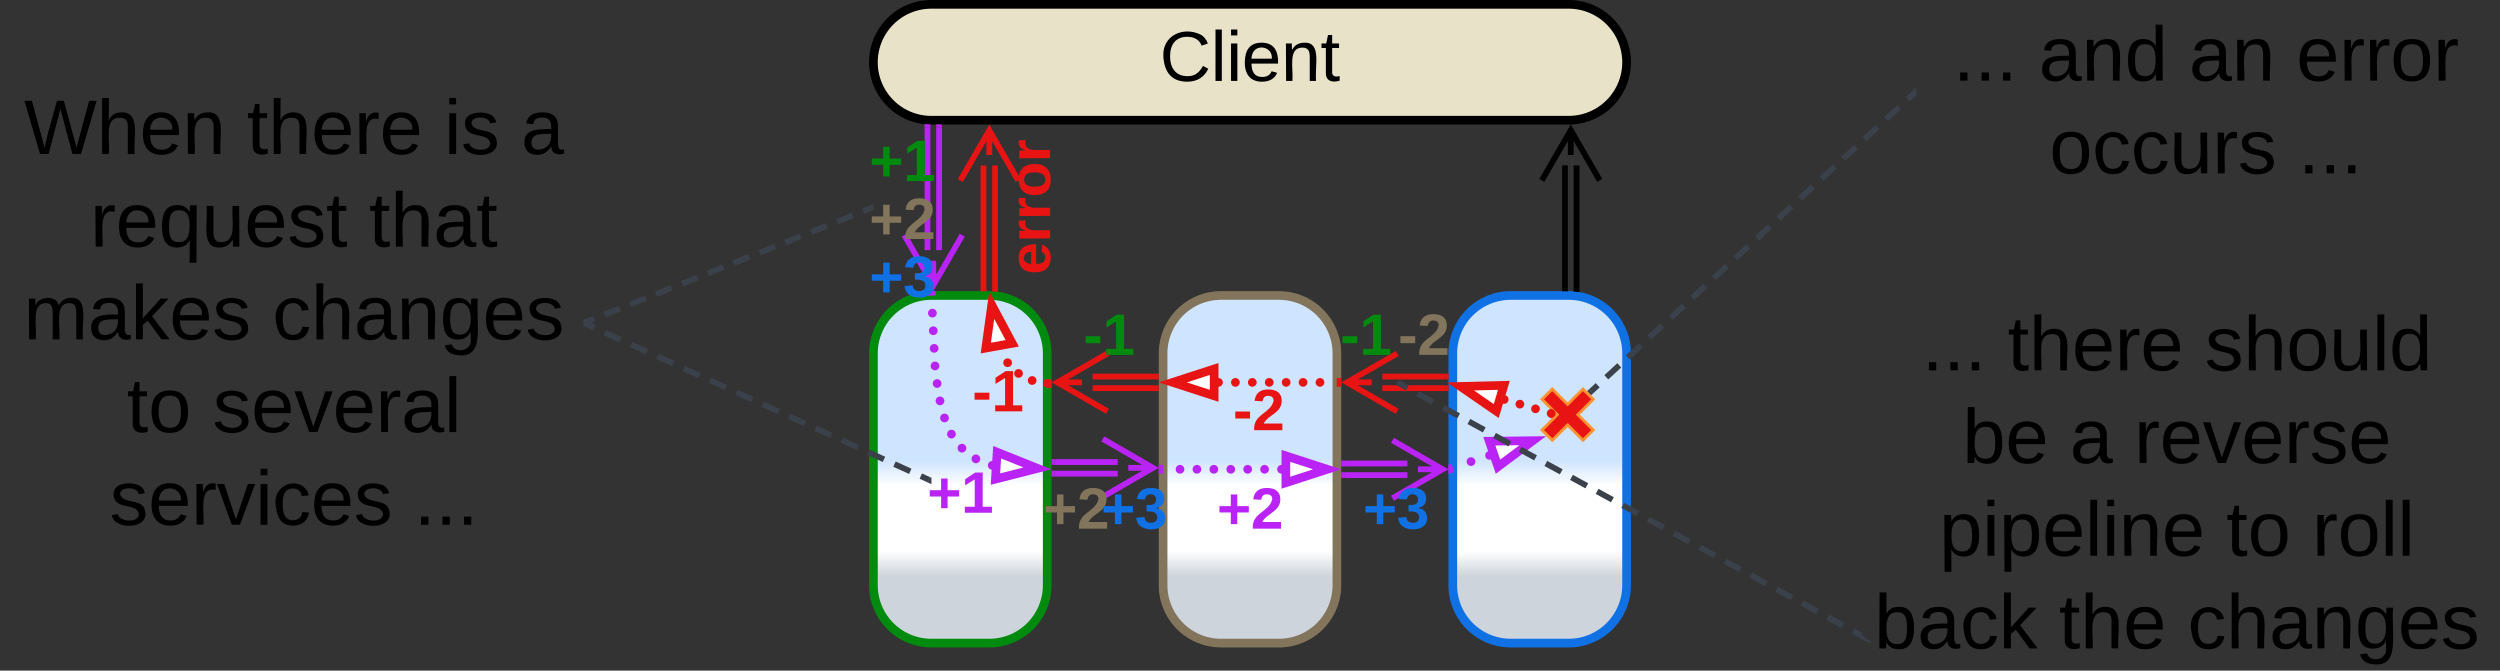 <svg xmlns="http://www.w3.org/2000/svg" xmlns:xlink="http://www.w3.org/1999/xlink" xmlns:lucid="lucid" width="863" height="231.5"><rect width="100%" height="100%" fill="#333333" stroke="none"/><g transform="translate(-458.5 -558.5)" lucid:page-tab-id="0_0"><path d="M760 680.5a20 20 0 0 1 20-20h20a20 20 0 0 1 20 20v80a20 20 0 0 1-20 20h-20a20 20 0 0 1-20-20z" stroke="#008a0e" stroke-width="3" fill="url(#a)"/><path d="M860 680.5a20 20 0 0 1 20-20h20a20 20 0 0 1 20 20v80a20 20 0 0 1-20 20h-20a20 20 0 0 1-20-20z" stroke="#82755b" stroke-width="3" fill="url(#b)"/><path d="M960 680.5a20 20 0 0 1 20-20h20a20 20 0 0 1 20 20v80a20 20 0 0 1-20 20h-20a20 20 0 0 1-20-20z" stroke="#1071e5" stroke-width="3" fill="url(#c)"/><path d="M760 580a20 20 0 0 1 20-20h220a20 20 0 0 1 20 20 20 20 0 0 1-20 20H780a20 20 0 0 1-20-20z" stroke="#000" stroke-width="3" fill="#e8e2c8"/><use xlink:href="#d" transform="matrix(1,0,0,1,765,565) translate(93.872 21.431)"/><path d="M782.67 602.5v42.34M778.67 602.5v42.34" stroke="#ba23f6" stroke-width="2" fill="none"/><path d="M783.64 602.53h-1.95v-1.03h1.94zM779.64 601.48v1.05h-1.95v-1.2z" stroke="#ba23f6" stroke-width=".05" fill="#ba23f6"/><path d="M790.67 639.68l-10 17.32-10-17.32m10 17.32v-8.5" stroke="#ba23f6" stroke-width="2" fill="none"/><path d="M998.73 658.05V615.6M1002.73 658.05V615.6" stroke="#000" stroke-width="2" fill="none"/><path d="M999.7 658.03v.97h-1.95v-.97zM1003.7 658.03v1.3l-.34-.07-1.6-.13v-1.1z" stroke="#000" stroke-width=".05"/><path d="M990.73 620.77l10-17.32 10 17.32m-10-17.32v8.5" stroke="#000" stroke-width="2" fill="none"/><path d="M822.5 718h21.84M822.5 722h21.84" stroke="#ba23f6" stroke-width="2" fill="none"/><path d="M822.53 718.98h-1.03V717h1.03zM822.53 722.98h-1.03V721h1.03z" stroke="#ba23f6" stroke-width=".05" fill="#ba23f6"/><path d="M839.18 710l17.32 10-17.32 10m17.32-10H848M922.5 718.5h21.84M922.5 722.5h21.84" stroke="#ba23f6" stroke-width="2" fill="none"/><path d="M922.53 719.48h-1.03v-1.96h1.03zM922.53 723.48h-1.03v-1.96h1.03z" stroke="#ba23f6" stroke-width=".05" fill="#ba23f6"/><path d="M939.18 710.5l17.32 10-17.32 10m17.32-10H948" stroke="#ba23f6" stroke-width="2" fill="none"/><path d="M899.38 720.5a1.5 1.5 0 0 1 1.5-1.5 1.5 1.5 0 0 1 1.5 1.5 1.5 1.5 0 0 1-1.5 1.5 1.5 1.5 0 0 1-1.5-1.5m-5.84 0a1.5 1.5 0 0 1 1.5-1.5 1.5 1.5 0 0 1 1.5 1.5 1.5 1.5 0 0 1-1.5 1.5 1.5 1.5 0 0 1-1.5-1.5m-5.84 0a1.5 1.5 0 0 1 1.5-1.5 1.5 1.5 0 0 1 1.5 1.5 1.5 1.5 0 0 1-1.5 1.5 1.5 1.5 0 0 1-1.5-1.5m-5.84 0a1.5 1.5 0 0 1 1.5-1.5 1.5 1.5 0 0 1 1.5 1.5 1.5 1.5 0 0 1-1.5 1.5 1.5 1.5 0 0 1-1.5-1.5m-5.84 0a1.5 1.5 0 0 1 1.5-1.5 1.5 1.5 0 0 1 1.5 1.5 1.5 1.5 0 0 1-1.5 1.5 1.5 1.5 0 0 1-1.5-1.5m-5.84 0a1.5 1.5 0 0 1 1.5-1.5 1.5 1.5 0 0 1 1.5 1.5 1.5 1.5 0 0 1-1.5 1.5 1.5 1.5 0 0 1-1.5-1.5m-5.84 0a1.5 1.5 0 0 1 1.5-1.5 1.5 1.5 0 0 1 1.5 1.5 1.5 1.5 0 0 1-1.5 1.5 1.5 1.5 0 0 1-1.5-1.5" fill="#ba23f6"/><path d="M916.65 720.5l-14.27 4.63v-9.26z" stroke="#ba23f6" stroke-width="3" fill="#fff"/><path d="M860.04 721.98h-1.54V719h1.54z" stroke="#ba23f6" stroke-width=".05" fill="#ba23f6"/><path d="M1120 566a6 6 0 0 1 6-6h188a6 6 0 0 1 6 6v48a6 6 0 0 1-6 6h-188a6 6 0 0 1-6-6z" stroke="#000" stroke-opacity="0" stroke-width="3" fill="#fff" fill-opacity="0"/><use xlink:href="#e" transform="matrix(1,0,0,1,1125,565) translate(7.704 21.333)"/><use xlink:href="#f" transform="matrix(1,0,0,1,1125,565) translate(37.333 21.333)"/><use xlink:href="#g" transform="matrix(1,0,0,1,1125,565) translate(89.185 21.333)"/><use xlink:href="#h" transform="matrix(1,0,0,1,1125,565) translate(126.222 21.333)"/><use xlink:href="#i" transform="matrix(1,0,0,1,1125,565) translate(40.963 53.333)"/><use xlink:href="#j" transform="matrix(1,0,0,1,1125,565) translate(126.815 53.333)"/><path d="M1007.8 693.54l2.23-2.06m2.97-2.74l4.46-4.12m2.97-2.74l4.46-4.1m2.96-2.76l4.46-4.1m2.98-2.75l4.46-4.12m2.97-2.74l4.45-4.1m2.98-2.75l4.46-4.1m2.97-2.75l4.45-4.12m2.97-2.74l4.46-4.12m2.97-2.74l4.46-4.12m2.98-2.74l4.46-4.1m2.97-2.75l4.47-4.12m2.97-2.74l4.46-4.1m2.97-2.75l4.46-4.1m2.97-2.76l4.46-4.12m2.98-2.75l2.23-2.05" stroke="#3a414a" stroke-width="2" fill="none"/><path d="M1008.48 694.24l-.72.67-1.38-1.37.78-.73zM1120 591.33l-.1.08-1.32-1.42 1.42-1.3z" stroke="#3a414a" stroke-width=".05" fill="#3a414a"/><path d="M799.52 719.17v-.02a1.5 1.5 0 0 1 1.5-1.5 1.5 1.5 0 0 1 1.5 1.5 1.5 1.5 0 0 1-1.5 1.5 1.5 1.5 0 0 1-1.5-1.5m-5.64-2.25a1.5 1.5 0 0 1 1.5-1.5 1.5 1.5 0 0 1 1.5 1.5 1.5 1.5 0 0 1-1.5 1.5 1.5 1.5 0 0 1-1.5-1.5v-.03m-4.82-3.64v-.02a1.5 1.5 0 0 1 1.5-1.5 1.5 1.5 0 0 1 1.5 1.5 1.5 1.5 0 0 1-1.5 1.5 1.5 1.5 0 0 1-1.5-1.5m-3.62-4.85a1.5 1.5 0 0 1 1.5-1.5 1.5 1.5 0 0 1 1.5 1.5 1.5 1.5 0 0 1-1.5 1.5 1.5 1.5 0 0 1-1.5-1.5v-.03m-2.4-5.55a1.5 1.5 0 0 1 1.5-1.5 1.5 1.5 0 0 1 1.5 1.5 1.5 1.5 0 0 1-1.5 1.5 1.5 1.5 0 0 1-1.5-1.5v-.03m-1.55-5.86a1.5 1.5 0 0 1 1.5-1.5 1.5 1.5 0 0 1 1.5 1.5 1.5 1.5 0 0 1-1.5 1.5 1.5 1.5 0 0 1-1.5-1.5v-.02m-1-5.98a1.5 1.5 0 0 1 1.5-1.5 1.5 1.5 0 0 1 1.5 1.5 1.5 1.5 0 0 1-1.5 1.5 1.5 1.5 0 0 1-1.5-1.5v-.03m-.72-6v-.03a1.5 1.5 0 0 1 1.5-1.5 1.5 1.5 0 0 1 1.5 1.5 1.5 1.5 0 0 1-1.5 1.5 1.5 1.5 0 0 1-1.5-1.5m-.3-6.06v-.02a1.5 1.5 0 0 1 1.5-1.5 1.5 1.5 0 0 1 1.5 1.5 1.5 1.5 0 0 1-1.5 1.5 1.5 1.5 0 0 1-1.5-1.5m-.3-6.06v-.02a1.5 1.5 0 0 1 1.5-1.5 1.5 1.5 0 0 1 1.5 1.5 1.5 1.5 0 0 1-1.5 1.5 1.5 1.5 0 0 1-1.5-1.5m-.3-6.06v-.02a1.5 1.5 0 0 1 1.5-1.5 1.5 1.5 0 0 1 1.5 1.5 1.5 1.5 0 0 1-1.5 1.5 1.5 1.5 0 0 1-1.5-1.5" fill="#ba23f6"/><path d="M816.65 720.18l-14.53 3.7.6-9.26z" stroke="#ba23f6" stroke-width="3" fill="#fff"/><path d="M781.55 660.46l-2.95.15-.07-1.5 1.4-.1h1.55z" stroke="#ba23f6" stroke-width=".05" fill="#ba23f6"/><path d="M460 586a6 6 0 0 1 6-6h188a6 6 0 0 1 6 6v168a6 6 0 0 1-6 6H466a6 6 0 0 1-6-6z" stroke="#000" stroke-opacity="0" stroke-width="3" fill="#fff" fill-opacity="0"/><use xlink:href="#k" transform="matrix(1,0,0,1,465,585) translate(1.778 26.646)"/><use xlink:href="#l" transform="matrix(1,0,0,1,465,585) translate(78.741 26.646)"/><use xlink:href="#m" transform="matrix(1,0,0,1,465,585) translate(146.815 26.646)"/><use xlink:href="#n" transform="matrix(1,0,0,1,465,585) translate(173.407 26.646)"/><use xlink:href="#o" transform="matrix(1,0,0,1,465,585) translate(24.667 58.646)"/><use xlink:href="#p" transform="matrix(1,0,0,1,465,585) translate(120.889 58.646)"/><use xlink:href="#q" transform="matrix(1,0,0,1,465,585) translate(1.704 90.646)"/><use xlink:href="#r" transform="matrix(1,0,0,1,465,585) translate(87.556 90.646)"/><use xlink:href="#s" transform="matrix(1,0,0,1,465,585) translate(37.296 122.646)"/><use xlink:href="#t" transform="matrix(1,0,0,1,465,585) translate(66.926 122.646)"/><use xlink:href="#u" transform="matrix(1,0,0,1,465,585) translate(31.37 154.646)"/><use xlink:href="#j" transform="matrix(1,0,0,1,465,585) translate(136.407 154.646)"/><path d="M759.07 630.37l-2.68 1.07m-3.57 1.43l-5.36 2.14m-3.57 1.44l-5.35 2.14m-3.57 1.43l-5.35 2.15m-3.57 1.43l-5.35 2.14m-3.56 1.42l-5.36 2.15m-3.56 1.4l-5.36 2.15m-3.57 1.43l-5.36 2.14m-3.57 1.43l-5.35 2.14m-3.57 1.42l-5.35 2.14m-3.57 1.43l-5.36 2.13m-3.56 1.43l-2.67 1.07" stroke="#3a414a" stroke-width="2" fill="none"/><path d="M760 631.05l-.6.24-.7-1.82 1.3-.53zM661.3 670.52l-1.3.53v-2.1l.6-.24z" stroke="#3a414a" stroke-width=".05" fill="#3a414a"/><path d="M760 606a6 6 0 0 1 6-6h8a6 6 0 0 1 6 6v8a6 6 0 0 1-6 6h-8a6 6 0 0 1-6-6z" stroke="#000" stroke-opacity="0" stroke-width="2" fill="#fff" fill-opacity="0"/><use xlink:href="#v" transform="matrix(1,0,0,1,765,605) translate(-6.389 16)"/><path d="M760 626a6 6 0 0 1 6-6h8a6 6 0 0 1 6 6v8a6 6 0 0 1-6 6h-8a6 6 0 0 1-6-6z" stroke="#000" stroke-opacity="0" stroke-width="2" fill="#fff" fill-opacity="0"/><use xlink:href="#w" transform="matrix(1,0,0,1,765,625) translate(-6.389 16)"/><path d="M760 646a6 6 0 0 1 6-6h8a6 6 0 0 1 6 6v8a6 6 0 0 1-6 6h-8a6 6 0 0 1-6-6z" stroke="#000" stroke-opacity="0" stroke-width="2" fill="#fff" fill-opacity="0"/><use xlink:href="#x" transform="matrix(1,0,0,1,765,645) translate(-6.389 16)"/><path d="M780 720.5a6 6 0 0 1 6-6h8a6 6 0 0 1 6 6v8a6 6 0 0 1-6 6h-8a6 6 0 0 1-6-6z" stroke="#000" stroke-opacity="0" stroke-width="2" fill="#fff" fill-opacity="0"/><use xlink:href="#y" transform="matrix(1,0,0,1,785,719.5) translate(-6.389 16)"/><path d="M880 726a6 6 0 0 1 6-6h8a6 6 0 0 1 6 6v8a6 6 0 0 1-6 6h-8a6 6 0 0 1-6-6z" stroke="#000" stroke-opacity="0" stroke-width="2" fill="#fff" fill-opacity="0"/><use xlink:href="#z" transform="matrix(1,0,0,1,885,725) translate(-6.389 16)"/><path d="M820 726a6 6 0 0 1 6-6h8a6 6 0 0 1 6 6v8a6 6 0 0 1-6 6h-8a6 6 0 0 1-6-6z" stroke="#000" stroke-opacity="0" stroke-width="2" fill="#fff" fill-opacity="0"/><use xlink:href="#w" transform="matrix(1,0,0,1,825,725) translate(-6.389 16)"/><path d="M840 726a6 6 0 0 1 6-6h8a6 6 0 0 1 6 6v8a6 6 0 0 1-6 6h-8a6 6 0 0 1-6-6z" stroke="#000" stroke-opacity="0" stroke-width="2" fill="#fff" fill-opacity="0"/><use xlink:href="#x" transform="matrix(1,0,0,1,845,725) translate(-6.389 16)"/><path d="M930.4 726a6 6 0 0 1 6-6h8a6 6 0 0 1 6 6v8a6 6 0 0 1-6 6h-8a6 6 0 0 1-6-6z" stroke="#000" stroke-opacity="0" stroke-width="2" fill="#fff" fill-opacity="0"/><use xlink:href="#x" transform="matrix(1,0,0,1,935.4,725) translate(-6.389 16)"/><path d="M971.2 715.7a1.5 1.5 0 0 1 1.5-1.5 1.5 1.5 0 0 1 1.5 1.5 1.5 1.5 0 0 1-1.5 1.5 1.5 1.5 0 0 1-1.5-1.5v-.03m-6.4 2.2v-.02a1.5 1.5 0 0 1 1.5-1.5 1.5 1.5 0 0 1 1.5 1.5 1.5 1.5 0 0 1-1.5 1.5 1.5 1.5 0 0 1-1.5-1.5" fill="#ba23f6"/><path d="M987.62 710.63l-12.02 8.97-2.98-8.78z" stroke="#ba23f6" stroke-width="3" fill="#fff"/><path d="M960.43 721.4l-1.93.66v-3.12l.98-.33z" stroke="#ba23f6" stroke-width=".05" fill="#ba23f6"/><path d="M994.34 692.8l5.3 5.3 5.3-5.3 3.54 3.54-5.3 5.3 5.3 5.3-3.53 3.54-5.3-5.3-5.3 5.3-3.55-3.53 5.3-5.3-5.3-5.3z" stroke="#fc9432" fill="#e81313"/><path d="M935.66 688.5h21.84M935.66 692.5h21.84M940.82 700.5l-17.32-10 17.32-10m-17.32 10h8.5" stroke="#e81313" stroke-width="2" fill="none"/><path d="M958.5 687.52v1.96h-1.03v-1.96zM958.5 691.52v1.96h-1.03v-1.96z" stroke="#e81313" stroke-width=".05" fill="#e81313"/><path d="M835.66 688.5h21.84M835.66 692.5h21.84M840.82 700.5l-17.32-10 17.32-10m-17.32 10h8.5" stroke="#e81313" stroke-width="2" fill="none"/><path d="M858.5 687.52v1.96h-1.03v-1.96zM858.5 691.52v1.96h-1.03v-1.96z" stroke="#e81313" stroke-width=".05" fill="#e81313"/><path d="M802 615.66V658M798 615.66V658M790 620.82l10-17.32 10 17.32m-10-17.32v8.5" stroke="#e81313" stroke-width="2" fill="none"/><path d="M802.98 659.23l-1.96-.15v-1.1H803zM798.98 659H797v-1.03H799z" stroke="#e81313" stroke-width=".05" fill="#e81313"/><path d="M976.26 696.4a1.5 1.5 0 0 1 1.5-1.5 1.5 1.5 0 0 1 1.5 1.5 1.5 1.5 0 0 1-1.5 1.5 1.5 1.5 0 0 1-1.5-1.5v-.03m5.4 1.64a1.5 1.5 0 0 1 1.5-1.5 1.5 1.5 0 0 1 1.5 1.5 1.5 1.5 0 0 1-1.5 1.5 1.5 1.5 0 0 1-1.5-1.5v-.02m5.4 1.64a1.5 1.5 0 0 1 1.5-1.5 1.5 1.5 0 0 1 1.5 1.5 1.5 1.5 0 0 1-1.5 1.5 1.5 1.5 0 0 1-1.5-1.5v-.03m5.4 1.63v-.02a1.5 1.5 0 0 1 1.5-1.5 1.5 1.5 0 0 1 1.5 1.5 1.5 1.5 0 0 1-1.5 1.5 1.5 1.5 0 0 1-1.5-1.5" fill="#e81313"/><path d="M962.65 691.9l15-.38-2.65 8.88z" stroke="#e81313" stroke-width="3" fill="#fff"/><path d="M995.4 701.64l-1.2 1.2-.7-.22.66-2.22z" stroke="#e81313" stroke-width=".05" fill="#e81313"/><path d="M940 666a6 6 0 0 1 6-6h8a6 6 0 0 1 6 6v8a6 6 0 0 1-6 6h-8a6 6 0 0 1-6-6z" stroke="#000" stroke-opacity="0" stroke-width="2" fill="#fff" fill-opacity="0"/><use xlink:href="#A" transform="matrix(1,0,0,1,945,665) translate(-3.861 16)"/><path d="M920 666a6 6 0 0 1 6-6h8a6 6 0 0 1 6 6v8a6 6 0 0 1-6 6h-8a6 6 0 0 1-6-6z" stroke="#000" stroke-opacity="0" stroke-width="2" fill="#fff" fill-opacity="0"/><use xlink:href="#B" transform="matrix(1,0,0,1,925,665) translate(-3.861 16)"/><path d="M877.62 690.5a1.5 1.5 0 0 1 1.5-1.5 1.5 1.5 0 0 1 1.5 1.5 1.5 1.5 0 0 1-1.5 1.5 1.5 1.5 0 0 1-1.5-1.5m5.84 0a1.5 1.5 0 0 1 1.5-1.5 1.5 1.5 0 0 1 1.5 1.5 1.5 1.5 0 0 1-1.5 1.5 1.5 1.5 0 0 1-1.5-1.5m5.84 0a1.5 1.5 0 0 1 1.5-1.5 1.5 1.5 0 0 1 1.5 1.5 1.5 1.5 0 0 1-1.5 1.5 1.5 1.5 0 0 1-1.5-1.5m5.84 0a1.5 1.5 0 0 1 1.5-1.5 1.5 1.5 0 0 1 1.5 1.5 1.5 1.5 0 0 1-1.5 1.5 1.5 1.5 0 0 1-1.5-1.5m5.84 0a1.5 1.5 0 0 1 1.5-1.5 1.5 1.5 0 0 1 1.5 1.5 1.5 1.5 0 0 1-1.5 1.5 1.5 1.5 0 0 1-1.5-1.5m5.84 0a1.5 1.5 0 0 1 1.5-1.5 1.5 1.5 0 0 1 1.5 1.5 1.5 1.5 0 0 1-1.5 1.5 1.5 1.5 0 0 1-1.5-1.5m5.84 0a1.5 1.5 0 0 1 1.5-1.5 1.5 1.5 0 0 1 1.5 1.5 1.5 1.5 0 0 1-1.5 1.5 1.5 1.5 0 0 1-1.5-1.5" fill="#e81313"/><path d="M863.35 690.5l14.27-4.63v9.26z" stroke="#e81313" stroke-width="3" fill="#fff"/><path d="M921.5 691.98h-1.54V689h1.54z" stroke="#e81313" stroke-width=".05" fill="#e81313"/><path d="M883 692a6 6 0 0 1 6-6h8a6 6 0 0 1 6 6v8a6 6 0 0 1-6 6h-8a6 6 0 0 1-6-6z" stroke="#000" stroke-opacity="0" stroke-width="2" fill="#fff" fill-opacity="0"/><use xlink:href="#C" transform="matrix(1,0,0,1,888,691) translate(-3.861 16)"/><path d="M831.33 666a6 6 0 0 1 6-6h8a6 6 0 0 1 6 6v8a6 6 0 0 1-6 6h-8a6 6 0 0 1-6-6z" stroke="#000" stroke-opacity="0" stroke-width="2" fill="#fff" fill-opacity="0"/><use xlink:href="#B" transform="matrix(1,0,0,1,836.333,665) translate(-3.861 16)"/><path d="M793 685.5a6 6 0 0 1 6-6h8a6 6 0 0 1 6 6v8a6 6 0 0 1-6 6h-8a6 6 0 0 1-6-6z" stroke="#000" stroke-opacity="0" stroke-width="2" fill="#fff" fill-opacity="0"/><g><use xlink:href="#D" transform="matrix(1,0,0,1,798,684.5) translate(-3.861 16)"/></g><path d="M818.5 690.86a1.5 1.5 0 0 1 1.5-1.5 1.5 1.5 0 0 1 1.5 1.5 1.5 1.5 0 0 1-1.5 1.5 1.5 1.5 0 0 1-1.5-1.5v-.03m-5.2-.98a1.5 1.5 0 0 1 1.5-1.5 1.5 1.5 0 0 1 1.5 1.5 1.5 1.5 0 0 1-1.5 1.5 1.5 1.5 0 0 1-1.5-1.5v-.02m-4.7-2.4v-.02a1.5 1.5 0 0 1 1.5-1.5 1.5 1.5 0 0 1 1.5 1.5 1.5 1.5 0 0 1-1.5 1.5 1.5 1.5 0 0 1-1.5-1.5m-3.77-3.7a1.5 1.5 0 0 1 1.5-1.5 1.5 1.5 0 0 1 1.5 1.5 1.5 1.5 0 0 1-1.5 1.5 1.5 1.5 0 0 1-1.5-1.5v-.02" fill="#e81313"/><path d="M821.5 689.52v2.96l-1.68-.17.3-2.93z" stroke="#e81313" stroke-width=".05" fill="#e81313"/><path d="M800.85 663.78l7.07 13.23-9.12 1.64z" stroke="#e81313" stroke-width="3" fill="#fff"/><g><path d="M806 660a6 6 0 0 1-6-6v-48a6 6 0 0 1 6-6h8a6 6 0 0 1 6 6v48a6 6 0 0 1-6 6z" stroke="#000" stroke-opacity="0" stroke-width="2" fill="#fff" fill-opacity="0"/></g><g><use xlink:href="#E" transform="matrix(6.123233995736766e-17,-1,1,6.123233995736766e-17,805,655) translate(1.694 16)"/></g><path d="M779.1 724.1l-2.74-1.25m-3.63-1.65l-5.46-2.48m-3.63-1.65l-5.46-2.48m-3.63-1.66l-5.46-2.48m-3.65-1.65l-5.45-2.47m-3.64-1.65l-5.45-2.48m-3.63-1.65l-5.45-2.47m-3.64-1.66l-5.45-2.47m-3.64-1.65l-5.46-2.48m-3.64-1.65l-5.45-2.48m-3.64-1.66l-5.44-2.48m-3.64-1.65l-5.46-2.47m-3.63-1.65l-5.46-2.48m-3.63-1.65l-2.73-1.24" stroke="#3a414a" stroke-width="2" fill="none"/><path d="M780 723.43v2.14l-1.34-.6.8-1.78zM661.34 669.54l-.8 1.77-.54-.23v-2.14z" stroke="#3a414a" stroke-width=".05" fill="#3a414a"/><path d="M1100 666a6 6 0 0 1 6-6h208a6 6 0 0 1 6 6v108a6 6 0 0 1-6 6h-208a6 6 0 0 1-6-6z" stroke="#000" stroke-opacity="0" stroke-width="3" fill="#fff" fill-opacity="0"/><g><use xlink:href="#e" transform="matrix(1,0,0,1,1105,665) translate(16.926 21.333)"/><use xlink:href="#l" transform="matrix(1,0,0,1,1105,665) translate(46.556 21.333)"/><use xlink:href="#F" transform="matrix(1,0,0,1,1105,665) translate(114.63 21.333)"/><use xlink:href="#G" transform="matrix(1,0,0,1,1105,665) translate(31 53.333)"/><use xlink:href="#H" transform="matrix(1,0,0,1,1105,665) translate(68.037 53.333)"/><use xlink:href="#I" transform="matrix(1,0,0,1,1105,665) translate(90.259 53.333)"/><use xlink:href="#J" transform="matrix(1,0,0,1,1105,665) translate(23 85.333)"/><use xlink:href="#s" transform="matrix(1,0,0,1,1105,665) translate(122.037 85.333)"/><use xlink:href="#K" transform="matrix(1,0,0,1,1105,665) translate(151.667 85.333)"/><use xlink:href="#L" transform="matrix(1,0,0,1,1105,665) translate(0.556 117.333)"/><use xlink:href="#M" transform="matrix(1,0,0,1,1105,665) translate(64.259 117.333)"/><use xlink:href="#N" transform="matrix(1,0,0,1,1105,665) translate(108.704 117.333)"/></g><path d="M941.68 690.98l2.65 1.45m3.54 1.93l5.3 2.9m3.55 1.92l5.3 2.9m3.55 1.92l5.3 2.9m3.54 1.93l5.32 2.9m3.54 1.92l5.3 2.9m3.55 1.93l5.32 2.9m3.54 1.92l5.3 2.9m3.54 1.92l5.3 2.9m3.55 1.93l5.3 2.9m3.55 1.92l5.3 2.9m3.55 1.93l5.3 2.9m3.55 1.92l5.3 2.9m3.54 1.92l5.3 2.9m3.55 1.93l5.3 2.9m3.54 1.92l5.3 2.9m3.55 1.92l5.3 2.9m3.53 1.92l5.3 2.9m3.55 1.92l2.66 1.45M941.7 691l-.9-.5" stroke="#3a414a" stroke-width="2" fill="none"/><path d="M1101.15 777.53l.6.7.72.62.8.5.88.36.27.07-.44.8-3.53-1.9.65-1.22z" stroke="#3a414a" stroke-width=".05" fill="#3a414a"/><defs><linearGradient gradientUnits="userSpaceOnUse" id="a" x1="760" y1="780.5" x2="760" y2="660.5"><stop offset="19.2%" stop-color="#ced4db"/><stop offset="26.45%" stop-color="#fff"/><stop offset="45.29%" stop-color="#fff"/><stop offset="52.54%" stop-color="#cfe4ff"/></linearGradient><linearGradient gradientUnits="userSpaceOnUse" id="b" x1="860" y1="780.5" x2="860" y2="660.5"><stop offset="19.2%" stop-color="#ced4db"/><stop offset="26.45%" stop-color="#fff"/><stop offset="45.29%" stop-color="#fff"/><stop offset="52.54%" stop-color="#cfe4ff"/></linearGradient><linearGradient gradientUnits="userSpaceOnUse" id="c" x1="960" y1="780.5" x2="960" y2="660.5"><stop offset="19.2%" stop-color="#ced4db"/><stop offset="26.45%" stop-color="#fff"/><stop offset="45.29%" stop-color="#fff"/><stop offset="52.54%" stop-color="#cfe4ff"/></linearGradient><path d="M212-179c-10-28-35-45-73-45-59 0-87 40-87 99 0 60 29 101 89 101 43 0 62-24 78-52l27 14C228-24 195 4 139 4 59 4 22-46 18-125c-6-104 99-153 187-111 19 9 31 26 39 46" id="O"/><path d="M24 0v-261h32V0H24" id="P"/><path d="M24-231v-30h32v30H24zM24 0v-190h32V0H24" id="Q"/><path d="M100-194c63 0 86 42 84 106H49c0 40 14 67 53 68 26 1 43-12 49-29l28 8c-11 28-37 45-77 45C44 4 14-33 15-96c1-61 26-98 85-98zm52 81c6-60-76-77-97-28-3 7-6 17-6 28h103" id="R"/><path d="M117-194c89-4 53 116 60 194h-32v-121c0-31-8-49-39-48C34-167 62-67 57 0H25l-1-190h30c1 10-1 24 2 32 11-22 29-35 61-36" id="S"/><path d="M59-47c-2 24 18 29 38 22v24C64 9 27 4 27-40v-127H5v-23h24l9-43h21v43h35v23H59v120" id="T"/><g id="d"><use transform="matrix(0.068,0,0,0.068,0,0)" xlink:href="#O"/><use transform="matrix(0.068,0,0,0.068,17.586,0)" xlink:href="#P"/><use transform="matrix(0.068,0,0,0.068,22.951,0)" xlink:href="#Q"/><use transform="matrix(0.068,0,0,0.068,28.315,0)" xlink:href="#R"/><use transform="matrix(0.068,0,0,0.068,41.895,0)" xlink:href="#S"/><use transform="matrix(0.068,0,0,0.068,55.475,0)" xlink:href="#T"/></g><path d="M33 0v-38h34V0H33" id="U"/><g id="e"><use transform="matrix(0.074,0,0,0.074,0,0)" xlink:href="#U"/><use transform="matrix(0.074,0,0,0.074,7.407,0)" xlink:href="#U"/><use transform="matrix(0.074,0,0,0.074,14.815,0)" xlink:href="#U"/></g><path d="M141-36C126-15 110 5 73 4 37 3 15-17 15-53c-1-64 63-63 125-63 3-35-9-54-41-54-24 1-41 7-42 31l-33-3c5-37 33-52 76-52 45 0 72 20 72 64v82c-1 20 7 32 28 27v20c-31 9-61-2-59-35zM48-53c0 20 12 33 32 33 41-3 63-29 60-74-43 2-92-5-92 41" id="V"/><path d="M85-194c31 0 48 13 60 33l-1-100h32l1 261h-30c-2-10 0-23-3-31C134-8 116 4 85 4 32 4 16-35 15-94c0-66 23-100 70-100zm9 24c-40 0-46 34-46 75 0 40 6 74 45 74 42 0 51-32 51-76 0-42-9-74-50-73" id="W"/><g id="f"><use transform="matrix(0.074,0,0,0.074,0,0)" xlink:href="#V"/><use transform="matrix(0.074,0,0,0.074,14.815,0)" xlink:href="#S"/><use transform="matrix(0.074,0,0,0.074,29.63,0)" xlink:href="#W"/></g><g id="g"><use transform="matrix(0.074,0,0,0.074,0,0)" xlink:href="#V"/><use transform="matrix(0.074,0,0,0.074,14.815,0)" xlink:href="#S"/></g><path d="M114-163C36-179 61-72 57 0H25l-1-190h30c1 12-1 29 2 39 6-27 23-49 58-41v29" id="X"/><path d="M100-194c62-1 85 37 85 99 1 63-27 99-86 99S16-35 15-95c0-66 28-99 85-99zM99-20c44 1 53-31 53-75 0-43-8-75-51-75s-53 32-53 75 10 74 51 75" id="Y"/><g id="h"><use transform="matrix(0.074,0,0,0.074,0,0)" xlink:href="#R"/><use transform="matrix(0.074,0,0,0.074,14.815,0)" xlink:href="#X"/><use transform="matrix(0.074,0,0,0.074,23.63,0)" xlink:href="#X"/><use transform="matrix(0.074,0,0,0.074,32.444,0)" xlink:href="#Y"/><use transform="matrix(0.074,0,0,0.074,47.259,0)" xlink:href="#X"/></g><path d="M96-169c-40 0-48 33-48 73s9 75 48 75c24 0 41-14 43-38l32 2c-6 37-31 61-74 61-59 0-76-41-82-99-10-93 101-131 147-64 4 7 5 14 7 22l-32 3c-4-21-16-35-41-35" id="Z"/><path d="M84 4C-5 8 30-112 23-190h32v120c0 31 7 50 39 49 72-2 45-101 50-169h31l1 190h-30c-1-10 1-25-2-33-11 22-28 36-60 37" id="aa"/><path d="M135-143c-3-34-86-38-87 0 15 53 115 12 119 90S17 21 10-45l28-5c4 36 97 45 98 0-10-56-113-15-118-90-4-57 82-63 122-42 12 7 21 19 24 35" id="ab"/><g id="i"><use transform="matrix(0.074,0,0,0.074,0,0)" xlink:href="#Y"/><use transform="matrix(0.074,0,0,0.074,14.815,0)" xlink:href="#Z"/><use transform="matrix(0.074,0,0,0.074,28.148,0)" xlink:href="#Z"/><use transform="matrix(0.074,0,0,0.074,41.481,0)" xlink:href="#aa"/><use transform="matrix(0.074,0,0,0.074,56.296,0)" xlink:href="#X"/><use transform="matrix(0.074,0,0,0.074,65.111,0)" xlink:href="#ab"/></g><g id="j"><use transform="matrix(0.074,0,0,0.074,0,0)" xlink:href="#U"/><use transform="matrix(0.074,0,0,0.074,7.407,0)" xlink:href="#U"/><use transform="matrix(0.074,0,0,0.074,14.815,0)" xlink:href="#U"/></g><path d="M266 0h-40l-56-210L115 0H75L2-248h35L96-30l15-64 43-154h32l59 218 59-218h35" id="ac"/><path d="M106-169C34-169 62-67 57 0H25v-261h32l-1 103c12-21 28-36 61-36 89 0 53 116 60 194h-32v-121c2-32-8-49-39-48" id="ad"/><g id="k"><use transform="matrix(0.074,0,0,0.074,0,0)" xlink:href="#ac"/><use transform="matrix(0.074,0,0,0.074,25.111,0)" xlink:href="#ad"/><use transform="matrix(0.074,0,0,0.074,39.926,0)" xlink:href="#R"/><use transform="matrix(0.074,0,0,0.074,54.741,0)" xlink:href="#S"/></g><g id="l"><use transform="matrix(0.074,0,0,0.074,0,0)" xlink:href="#T"/><use transform="matrix(0.074,0,0,0.074,7.407,0)" xlink:href="#ad"/><use transform="matrix(0.074,0,0,0.074,22.222,0)" xlink:href="#R"/><use transform="matrix(0.074,0,0,0.074,37.037,0)" xlink:href="#X"/><use transform="matrix(0.074,0,0,0.074,45.852,0)" xlink:href="#R"/></g><g id="m"><use transform="matrix(0.074,0,0,0.074,0,0)" xlink:href="#Q"/><use transform="matrix(0.074,0,0,0.074,5.852,0)" xlink:href="#ab"/></g><use transform="matrix(0.074,0,0,0.074,0,0)" xlink:href="#V" id="n"/><path d="M145-31C134-9 116 4 85 4 32 4 16-35 15-94c0-59 17-99 70-100 32-1 48 14 60 33 0-11-1-24 2-32h30l-1 268h-32zM93-21c41 0 51-33 51-76s-8-73-50-73c-40 0-46 35-46 75s5 74 45 74" id="ae"/><g id="o"><use transform="matrix(0.074,0,0,0.074,0,0)" xlink:href="#X"/><use transform="matrix(0.074,0,0,0.074,8.815,0)" xlink:href="#R"/><use transform="matrix(0.074,0,0,0.074,23.63,0)" xlink:href="#ae"/><use transform="matrix(0.074,0,0,0.074,38.444,0)" xlink:href="#aa"/><use transform="matrix(0.074,0,0,0.074,53.259,0)" xlink:href="#R"/><use transform="matrix(0.074,0,0,0.074,68.074,0)" xlink:href="#ab"/><use transform="matrix(0.074,0,0,0.074,81.407,0)" xlink:href="#T"/></g><g id="p"><use transform="matrix(0.074,0,0,0.074,0,0)" xlink:href="#T"/><use transform="matrix(0.074,0,0,0.074,7.407,0)" xlink:href="#ad"/><use transform="matrix(0.074,0,0,0.074,22.222,0)" xlink:href="#V"/><use transform="matrix(0.074,0,0,0.074,37.037,0)" xlink:href="#T"/></g><path d="M210-169c-67 3-38 105-44 169h-31v-121c0-29-5-50-35-48C34-165 62-65 56 0H25l-1-190h30c1 10-1 24 2 32 10-44 99-50 107 0 11-21 27-35 58-36 85-2 47 119 55 194h-31v-121c0-29-5-49-35-48" id="af"/><path d="M143 0L79-87 56-68V0H24v-261h32v163l83-92h37l-77 82L181 0h-38" id="ag"/><g id="q"><use transform="matrix(0.074,0,0,0.074,0,0)" xlink:href="#af"/><use transform="matrix(0.074,0,0,0.074,22.148,0)" xlink:href="#V"/><use transform="matrix(0.074,0,0,0.074,36.963,0)" xlink:href="#ag"/><use transform="matrix(0.074,0,0,0.074,50.296,0)" xlink:href="#R"/><use transform="matrix(0.074,0,0,0.074,65.111,0)" xlink:href="#ab"/></g><path d="M177-190C167-65 218 103 67 71c-23-6-38-20-44-43l32-5c15 47 100 32 89-28v-30C133-14 115 1 83 1 29 1 15-40 15-95c0-56 16-97 71-98 29-1 48 16 59 35 1-10 0-23 2-32h30zM94-22c36 0 50-32 50-73 0-42-14-75-50-75-39 0-46 34-46 75s6 73 46 73" id="ah"/><g id="r"><use transform="matrix(0.074,0,0,0.074,0,0)" xlink:href="#Z"/><use transform="matrix(0.074,0,0,0.074,13.333,0)" xlink:href="#ad"/><use transform="matrix(0.074,0,0,0.074,28.148,0)" xlink:href="#V"/><use transform="matrix(0.074,0,0,0.074,42.963,0)" xlink:href="#S"/><use transform="matrix(0.074,0,0,0.074,57.778,0)" xlink:href="#ah"/><use transform="matrix(0.074,0,0,0.074,72.593,0)" xlink:href="#R"/><use transform="matrix(0.074,0,0,0.074,87.407,0)" xlink:href="#ab"/></g><g id="s"><use transform="matrix(0.074,0,0,0.074,0,0)" xlink:href="#T"/><use transform="matrix(0.074,0,0,0.074,7.407,0)" xlink:href="#Y"/></g><path d="M108 0H70L1-190h34L89-25l56-165h34" id="ai"/><g id="t"><use transform="matrix(0.074,0,0,0.074,0,0)" xlink:href="#ab"/><use transform="matrix(0.074,0,0,0.074,13.333,0)" xlink:href="#R"/><use transform="matrix(0.074,0,0,0.074,28.148,0)" xlink:href="#ai"/><use transform="matrix(0.074,0,0,0.074,41.481,0)" xlink:href="#R"/><use transform="matrix(0.074,0,0,0.074,56.296,0)" xlink:href="#X"/><use transform="matrix(0.074,0,0,0.074,65.111,0)" xlink:href="#V"/><use transform="matrix(0.074,0,0,0.074,79.926,0)" xlink:href="#P"/></g><g id="u"><use transform="matrix(0.074,0,0,0.074,0,0)" xlink:href="#ab"/><use transform="matrix(0.074,0,0,0.074,13.333,0)" xlink:href="#R"/><use transform="matrix(0.074,0,0,0.074,28.148,0)" xlink:href="#X"/><use transform="matrix(0.074,0,0,0.074,36.963,0)" xlink:href="#ai"/><use transform="matrix(0.074,0,0,0.074,50.296,0)" xlink:href="#Q"/><use transform="matrix(0.074,0,0,0.074,56.148,0)" xlink:href="#Z"/><use transform="matrix(0.074,0,0,0.074,69.481,0)" xlink:href="#R"/><use transform="matrix(0.074,0,0,0.074,84.296,0)" xlink:href="#ab"/></g><path fill="#008a0e" d="M125-100v72H85v-72H15v-39h70v-72h40v72h71v39h-71" id="aj"/><path fill="#008a0e" d="M23 0v-37h61v-169l-59 37v-38l62-41h46v211h57V0H23" id="ak"/><g id="v"><use transform="matrix(0.056,0,0,0.056,0,0)" xlink:href="#aj"/><use transform="matrix(0.056,0,0,0.056,11.667,0)" xlink:href="#ak"/></g><path fill="#82755b" d="M125-100v72H85v-72H15v-39h70v-72h40v72h71v39h-71" id="al"/><path fill="#82755b" d="M182-182c0 78-84 86-111 141h115V0H12c-6-101 99-100 120-180 1-22-12-31-33-32-23 0-32 14-35 34l-49-3c5-45 32-70 84-70 51 0 83 22 83 69" id="am"/><g id="w"><use transform="matrix(0.056,0,0,0.056,0,0)" xlink:href="#al"/><use transform="matrix(0.056,0,0,0.056,11.667,0)" xlink:href="#am"/></g><path fill="#1071e5" d="M125-100v72H85v-72H15v-39h70v-72h40v72h71v39h-71" id="an"/><path fill="#1071e5" d="M128-127c34 4 56 21 59 58 7 91-148 94-172 28-4-9-6-17-7-26l51-5c1 24 16 35 40 36 23 0 39-12 38-36-1-31-31-36-65-34v-40c32 2 59-3 59-33 0-20-13-33-34-33s-33 13-35 32l-50-3c6-44 37-68 86-68 50 0 83 20 83 66 0 35-22 52-53 58" id="ao"/><g id="x"><use transform="matrix(0.056,0,0,0.056,0,0)" xlink:href="#an"/><use transform="matrix(0.056,0,0,0.056,11.667,0)" xlink:href="#ao"/></g><path fill="#ba23f6" d="M125-100v72H85v-72H15v-39h70v-72h40v72h71v39h-71" id="ap"/><path fill="#ba23f6" d="M23 0v-37h61v-169l-59 37v-38l62-41h46v211h57V0H23" id="aq"/><g id="y"><use transform="matrix(0.056,0,0,0.056,0,0)" xlink:href="#ap"/><use transform="matrix(0.056,0,0,0.056,11.667,0)" xlink:href="#aq"/></g><path fill="#ba23f6" d="M182-182c0 78-84 86-111 141h115V0H12c-6-101 99-100 120-180 1-22-12-31-33-32-23 0-32 14-35 34l-49-3c5-45 32-70 84-70 51 0 83 22 83 69" id="ar"/><g id="z"><use transform="matrix(0.056,0,0,0.056,0,0)" xlink:href="#ap"/><use transform="matrix(0.056,0,0,0.056,11.667,0)" xlink:href="#ar"/></g><path fill="#82755b" d="M14-72v-43h91v43H14" id="as"/><g id="A"><use transform="matrix(0.056,0,0,0.056,0,0)" xlink:href="#as"/><use transform="matrix(0.056,0,0,0.056,6.611,0)" xlink:href="#am"/></g><path fill="#008a0e" d="M14-72v-43h91v43H14" id="at"/><g id="B"><use transform="matrix(0.056,0,0,0.056,0,0)" xlink:href="#at"/><use transform="matrix(0.056,0,0,0.056,6.611,0)" xlink:href="#ak"/></g><path fill="#e81313" d="M14-72v-43h91v43H14" id="au"/><path fill="#e81313" d="M182-182c0 78-84 86-111 141h115V0H12c-6-101 99-100 120-180 1-22-12-31-33-32-23 0-32 14-35 34l-49-3c5-45 32-70 84-70 51 0 83 22 83 69" id="av"/><g id="C"><use transform="matrix(0.056,0,0,0.056,0,0)" xlink:href="#au"/><use transform="matrix(0.056,0,0,0.056,6.611,0)" xlink:href="#av"/></g><path fill="#e81313" d="M23 0v-37h61v-169l-59 37v-38l62-41h46v211h57V0H23" id="aw"/><g id="D"><use transform="matrix(0.056,0,0,0.056,0,0)" xlink:href="#au"/><use transform="matrix(0.056,0,0,0.056,6.611,0)" xlink:href="#aw"/></g><path fill="#e81313" d="M185-48c-13 30-37 53-82 52C43 2 14-33 14-96s30-98 90-98c62 0 83 45 84 108H66c0 31 8 55 39 56 18 0 30-7 34-22zm-45-69c5-46-57-63-70-21-2 6-4 13-4 21h74" id="ax"/><path fill="#e81313" d="M135-150c-39-12-60 13-60 57V0H25l-1-190h47c2 13-1 29 3 40 6-28 27-53 61-41v41" id="ay"/><path fill="#e81313" d="M110-194c64 0 96 36 96 99 0 64-35 99-97 99-61 0-95-36-95-99 0-62 34-99 96-99zm-1 164c35 0 45-28 45-65 0-40-10-65-43-65-34 0-45 26-45 65 0 36 10 65 43 65" id="az"/><g id="E"><use transform="matrix(0.056,0,0,0.056,0,0)" xlink:href="#ax"/><use transform="matrix(0.056,0,0,0.056,11.111,0)" xlink:href="#ay"/><use transform="matrix(0.056,0,0,0.056,18.889,0)" xlink:href="#ay"/><use transform="matrix(0.056,0,0,0.056,26.667,0)" xlink:href="#az"/><use transform="matrix(0.056,0,0,0.056,38.833,0)" xlink:href="#ay"/></g><g id="F"><use transform="matrix(0.074,0,0,0.074,0,0)" xlink:href="#ab"/><use transform="matrix(0.074,0,0,0.074,13.333,0)" xlink:href="#ad"/><use transform="matrix(0.074,0,0,0.074,28.148,0)" xlink:href="#Y"/><use transform="matrix(0.074,0,0,0.074,42.963,0)" xlink:href="#aa"/><use transform="matrix(0.074,0,0,0.074,57.778,0)" xlink:href="#P"/><use transform="matrix(0.074,0,0,0.074,63.63,0)" xlink:href="#W"/></g><path d="M115-194c53 0 69 39 70 98 0 66-23 100-70 100C84 3 66-7 56-30L54 0H23l1-261h32v101c10-23 28-34 59-34zm-8 174c40 0 45-34 45-75 0-40-5-75-45-74-42 0-51 32-51 76 0 43 10 73 51 73" id="aA"/><g id="G"><use transform="matrix(0.074,0,0,0.074,0,0)" xlink:href="#aA"/><use transform="matrix(0.074,0,0,0.074,14.815,0)" xlink:href="#R"/></g><use transform="matrix(0.074,0,0,0.074,0,0)" xlink:href="#V" id="H"/><g id="I"><use transform="matrix(0.074,0,0,0.074,0,0)" xlink:href="#X"/><use transform="matrix(0.074,0,0,0.074,8.815,0)" xlink:href="#R"/><use transform="matrix(0.074,0,0,0.074,23.63,0)" xlink:href="#ai"/><use transform="matrix(0.074,0,0,0.074,36.963,0)" xlink:href="#R"/><use transform="matrix(0.074,0,0,0.074,51.778,0)" xlink:href="#X"/><use transform="matrix(0.074,0,0,0.074,60.593,0)" xlink:href="#ab"/><use transform="matrix(0.074,0,0,0.074,73.926,0)" xlink:href="#R"/></g><path d="M115-194c55 1 70 41 70 98S169 2 115 4C84 4 66-9 55-30l1 105H24l-1-265h31l2 30c10-21 28-34 59-34zm-8 174c40 0 45-34 45-75s-6-73-45-74c-42 0-51 32-51 76 0 43 10 73 51 73" id="aB"/><g id="J"><use transform="matrix(0.074,0,0,0.074,0,0)" xlink:href="#aB"/><use transform="matrix(0.074,0,0,0.074,14.815,0)" xlink:href="#Q"/><use transform="matrix(0.074,0,0,0.074,20.667,0)" xlink:href="#aB"/><use transform="matrix(0.074,0,0,0.074,35.481,0)" xlink:href="#R"/><use transform="matrix(0.074,0,0,0.074,50.296,0)" xlink:href="#P"/><use transform="matrix(0.074,0,0,0.074,56.148,0)" xlink:href="#Q"/><use transform="matrix(0.074,0,0,0.074,62,0)" xlink:href="#S"/><use transform="matrix(0.074,0,0,0.074,76.815,0)" xlink:href="#R"/></g><g id="K"><use transform="matrix(0.074,0,0,0.074,0,0)" xlink:href="#X"/><use transform="matrix(0.074,0,0,0.074,8.815,0)" xlink:href="#Y"/><use transform="matrix(0.074,0,0,0.074,23.63,0)" xlink:href="#P"/><use transform="matrix(0.074,0,0,0.074,29.481,0)" xlink:href="#P"/></g><g id="L"><use transform="matrix(0.074,0,0,0.074,0,0)" xlink:href="#aA"/><use transform="matrix(0.074,0,0,0.074,14.815,0)" xlink:href="#V"/><use transform="matrix(0.074,0,0,0.074,29.63,0)" xlink:href="#Z"/><use transform="matrix(0.074,0,0,0.074,42.963,0)" xlink:href="#ag"/></g><g id="M"><use transform="matrix(0.074,0,0,0.074,0,0)" xlink:href="#T"/><use transform="matrix(0.074,0,0,0.074,7.407,0)" xlink:href="#ad"/><use transform="matrix(0.074,0,0,0.074,22.222,0)" xlink:href="#R"/></g><g id="N"><use transform="matrix(0.074,0,0,0.074,0,0)" xlink:href="#Z"/><use transform="matrix(0.074,0,0,0.074,13.333,0)" xlink:href="#ad"/><use transform="matrix(0.074,0,0,0.074,28.148,0)" xlink:href="#V"/><use transform="matrix(0.074,0,0,0.074,42.963,0)" xlink:href="#S"/><use transform="matrix(0.074,0,0,0.074,57.778,0)" xlink:href="#ah"/><use transform="matrix(0.074,0,0,0.074,72.593,0)" xlink:href="#R"/><use transform="matrix(0.074,0,0,0.074,87.407,0)" xlink:href="#ab"/></g></defs></g></svg>
